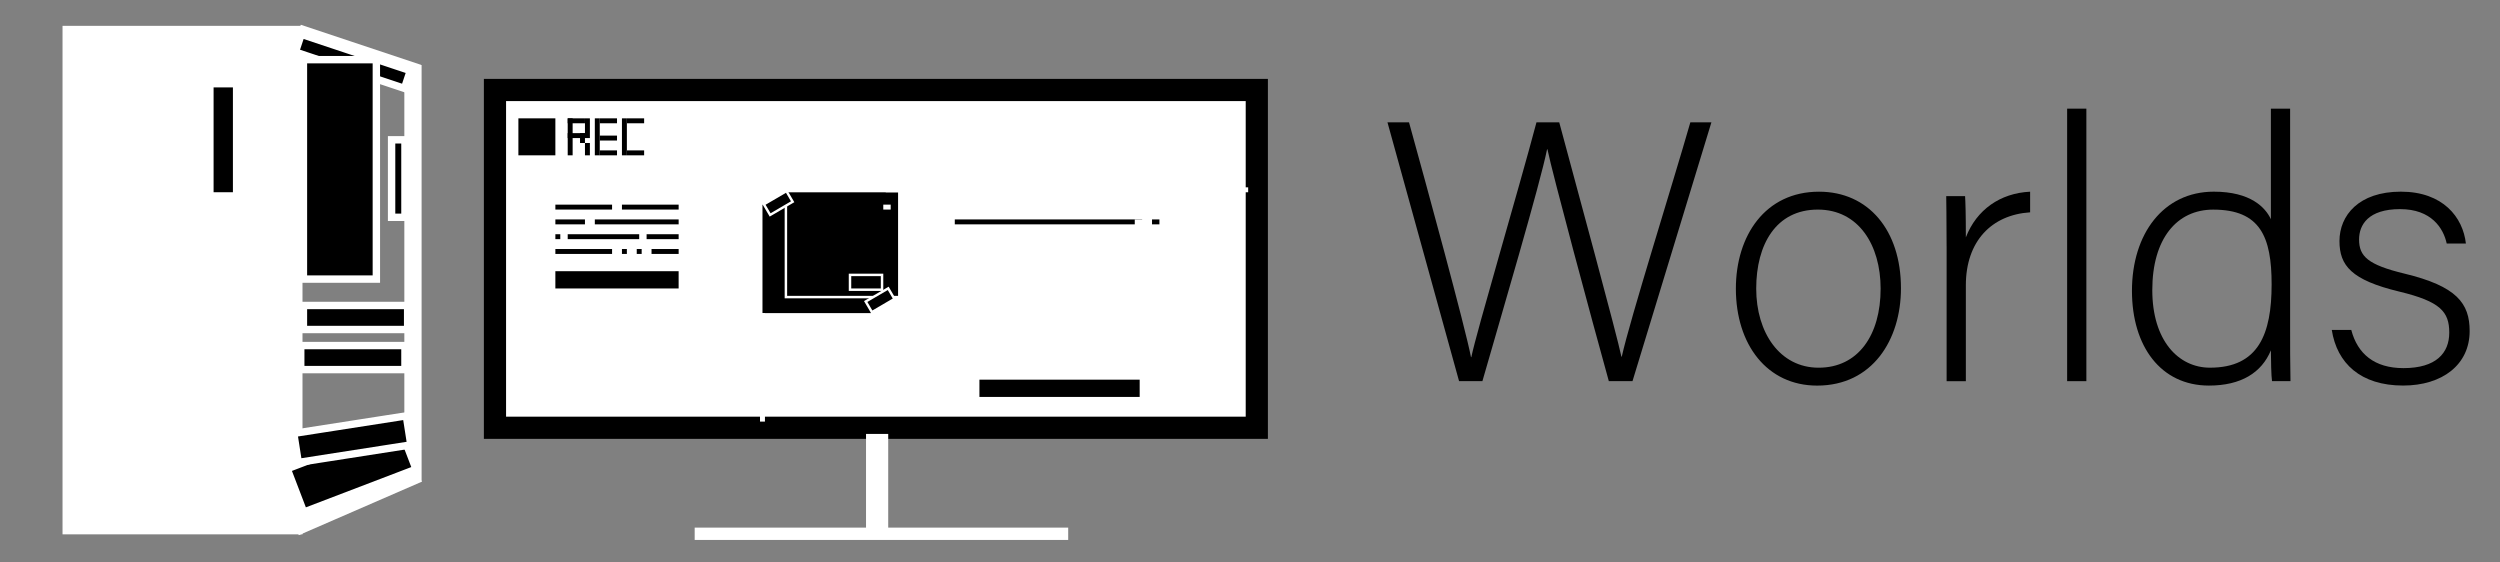 <?xml version="1.0" encoding="utf-8"?>
<!-- Generator: Adobe Illustrator 25.4.1, SVG Export Plug-In . SVG Version: 6.00 Build 0)  -->
<svg version="1.1" id="Слой_1" xmlns="http://www.w3.org/2000/svg" xmlns:xlink="http://www.w3.org/1999/xlink" x="0px" y="0px"
	 viewBox="0 0 1014 228" style="enable-background:new 0 0 1014 228;" xml:space="preserve">
<rect x="0" y="0" width="1014" height="228" fill="#808080" stroke="none"/>
<style type="text/css">
	.st0{fill:#FFFFFF;}
	.st1{fill:none;stroke:#FFFFFF;stroke-width:9;stroke-miterlimit:10;}
	.st2{fill:none;stroke:#FFFFFF;stroke-width:5;stroke-miterlimit:10;}
	.st3{fill:#FFFFFF;stroke:#FFFFFF;stroke-width:9;stroke-miterlimit:10;}
	.st4{fill:none;stroke:#FFFFFF;stroke-width:7;stroke-miterlimit:10;}
	.st5{stroke:#FFFFFF;stroke-width:3;stroke-miterlimit:10;}
	.st6{fill:#FFFFFF;stroke:#FFFFFF;stroke-width:4;stroke-miterlimit:10;}
	.st7{stroke:#FFFFFF;stroke-width:2;stroke-miterlimit:10;}
	.st8{fill:#FFFFFF;stroke:#FFFFFF;stroke-width:2;stroke-miterlimit:10;}
	.st9{stroke:#FFFFFF;stroke-miterlimit:10;}
	.st10{fill:none;stroke:#FFFFFF;stroke-miterlimit:10;}
	.st11{fill:#FFFFFF;stroke:#FFFFFF;stroke-miterlimit:10;}
	.st12{stroke:#FFFFFF;stroke-width:6;stroke-miterlimit:10;}
	.st13{fill:none;stroke:#FFFFFF;stroke-width:6;stroke-miterlimit:10;}
</style>
<g>
	<g>
		<rect x="-351.5" y="75.5" class="st0" width="309" height="137"/>
		<path d="M-47,80v128h-300V80H-47 M-38,71h-318v146h318V71L-38,71z"/>
	</g>
	<g>
		<line class="st1" x1="-196.5" y1="215" x2="-196.5" y2="256"/>
	</g>
	<line class="st2" x1="-270.5" y1="255.5" x2="-119" y2="255.5"/>
</g>
<g>
	<rect x="-504.5" y="150.13" class="st3" width="88.33" height="197.25"/>
	<line class="st4" x1="-414.55" y1="349" x2="-364.69" y2="327.32"/>
	<line class="st4" x1="-413.46" y1="148.5" x2="-364.69" y2="164.76"/>
	<line class="st4" x1="-366.86" y1="161.51" x2="-366.86" y2="330.58"/>
	
		<rect x="-416.08" y="315.91" transform="matrix(0.934 -0.357 0.357 0.934 -142.087 -118.474)" class="st5" width="48.77" height="18.82"/>
	
		<rect x="-414.59" y="307.36" transform="matrix(0.988 -0.154 0.154 0.988 -52.836 -56.475)" class="st5" width="46.19" height="11.92"/>
	
		<rect x="-414.6" y="156.25" transform="matrix(0.949 0.316 -0.316 0.949 30.53 131.952)" class="st5" width="46.61" height="7.59"/>
	<rect x="-411.29" y="259.05" class="st5" width="42.27" height="9.75"/>
	<rect x="-375.53" y="191.85" class="st5" width="5.42" height="31.43"/>
	<rect x="-449.23" y="169.09" class="st5" width="10.84" height="45.52"/>
	<rect x="-411.29" y="159.34" class="st5" width="29.58" height="89"/>
	<rect x="-412.38" y="275.3" class="st5" width="42.27" height="9.75"/>
	<rect x="-494.75" y="162.59" class="st5" width="2.17" height="7.59"/>
	<rect x="-494.75" y="175.59" class="st5" width="2.17" height="7.59"/>
</g>
<g>
	<rect x="-62" y="301" class="st6" width="25" height="39"/>
	<rect x="-52" y="307" class="st7" width="5" height="12"/>
	<rect x="-61" y="302" class="st8" width="5" height="13"/>
	<rect x="-43" y="302" class="st8" width="5" height="13"/>
	<rect x="-64" y="316" class="st6" width="1" height="6"/>
	<rect x="-64" y="327" class="st6" width="1" height="6"/>
</g>
<g>
	<rect x="-206" y="270" width="4" height="13"/>
	<rect x="-50" y="274" width="3" height="25"/>
	<rect x="-370" y="270" width="323" height="4"/>
	<rect x="-294" y="212" width="4" height="59"/>
</g>
<g>
	<rect x="-335.5" y="285.5" class="st2" width="258" height="74"/>
	<rect x="-321" y="343" width="34" height="8"/>
	<rect x="-275" y="343" width="134" height="8"/>
	<rect x="-132" y="343" width="34" height="8"/>
	<g>
		<rect x="-317.5" y="297.5" class="st2" width="11" height="4"/>
		<rect x="-297.5" y="297.5" class="st2" width="11" height="4"/>
		<rect x="-317.5" y="309.5" class="st2" width="11" height="4"/>
		<rect x="-297.5" y="309.5" class="st2" width="11" height="4"/>
		<rect x="-317.5" y="321.5" class="st2" width="11" height="4"/>
		<rect x="-297.5" y="321.5" class="st2" width="11" height="4"/>
	</g>
	<g>
		<rect x="-130.5" y="297.5" class="st2" width="11" height="4"/>
		<rect x="-110.5" y="297.5" class="st2" width="11" height="4"/>
		<rect x="-130.5" y="309.5" class="st2" width="11" height="4"/>
		<rect x="-110.5" y="309.5" class="st2" width="11" height="4"/>
		<rect x="-130.5" y="321.5" class="st2" width="11" height="4"/>
		<rect x="-110.5" y="321.5" class="st2" width="11" height="4"/>
	</g>
	<g>
		<rect x="-272.5" y="297.5" class="st2" width="11" height="4"/>
		<rect x="-252.5" y="297.5" class="st2" width="11" height="4"/>
		<rect x="-272.5" y="309.5" class="st2" width="11" height="4"/>
		<rect x="-252.5" y="309.5" class="st2" width="11" height="4"/>
		<rect x="-272.5" y="321.5" class="st2" width="11" height="4"/>
		<rect x="-252.5" y="321.5" class="st2" width="11" height="4"/>
		<rect x="-233.5" y="297.5" class="st2" width="11" height="4"/>
		<rect x="-213.5" y="297.5" class="st2" width="11" height="4"/>
		<rect x="-233.5" y="309.5" class="st2" width="11" height="4"/>
		<rect x="-213.5" y="309.5" class="st2" width="11" height="4"/>
		<rect x="-233.5" y="321.5" class="st2" width="11" height="4"/>
		<rect x="-213.5" y="321.5" class="st2" width="11" height="4"/>
		<rect x="-194.5" y="297.5" class="st2" width="11" height="4"/>
		<rect x="-174.5" y="297.5" class="st2" width="11" height="4"/>
		<rect x="-194.5" y="309.5" class="st2" width="11" height="4"/>
		<rect x="-174.5" y="309.5" class="st2" width="11" height="4"/>
		<rect x="-194.5" y="321.5" class="st2" width="11" height="4"/>
		<rect x="-174.5" y="321.5" class="st2" width="11" height="4"/>
		<rect x="-154.5" y="297.5" class="st2" width="11" height="4"/>
		<rect x="-154.5" y="309.5" class="st2" width="11" height="4"/>
		<rect x="-154.5" y="321.5" class="st2" width="11" height="4"/>
	</g>
</g>
<g>
	<rect x="-517" y="96" class="st0" width="3" height="11"/>
	<rect x="-517" y="107" class="st0" width="13" height="3"/>
	<rect x="-507" y="96" class="st0" width="3" height="11"/>
	<rect x="-507" y="110" class="st0" width="3" height="11"/>
	<rect x="-498" y="96" class="st0" width="3" height="11"/>
	<rect x="-498" y="107" class="st0" width="13" height="3"/>
	<rect x="-488" y="96" class="st0" width="3" height="11"/>
	<rect x="-488" y="110" class="st0" width="3" height="11"/>
	<rect x="-527" y="96" class="st0" width="3" height="25"/>
	<rect x="-470" y="96" class="st0" width="3" height="25"/>
	<rect x="-469" y="96" class="st0" width="13" height="2"/>
	<rect x="-457" y="98" class="st0" width="1" height="0"/>
	<rect x="-469" y="107" class="st0" width="13" height="2"/>
	<rect x="-453" y="96" class="st0" width="3" height="25"/>
	<rect x="-452" y="96" class="st0" width="13" height="2"/>
	<rect x="-440" y="98" class="st0" width="1" height="0"/>
	<rect x="-452" y="107" class="st0" width="13" height="2"/>
	<rect x="-442" y="96" class="st0" width="3" height="13"/>
	<rect x="-435" y="96" class="st0" width="3" height="13"/>
	<rect x="-434" y="96" class="st0" width="13" height="2"/>
	<rect x="-422" y="98" class="st0" width="1" height="0"/>
	<rect x="-434" y="107" class="st0" width="13" height="2"/>
	<rect x="-424" y="109" class="st0" width="3" height="12"/>
	<rect x="-435" y="119" class="st0" width="13" height="2"/>
</g>
<rect x="-126.5" y="163.5" transform="matrix(6.123234e-17 -1 1 6.123234e-17 -319 74)" class="st9" width="8" height="66"/>
<rect x="-342" y="87" width="15" height="15"/>
<rect x="-322" y="87" width="2" height="15"/>
<rect x="-322" y="87" width="7" height="2"/>
<rect x="-322" y="93" width="7" height="2"/>
<rect x="-315" y="87" width="2" height="8"/>
<rect x="-311" y="87" width="2" height="15"/>
<rect x="-309" y="100" width="7" height="2"/>
<rect x="-309" y="94" width="7" height="2"/>
<rect x="-309" y="87" width="7" height="2"/>
<rect x="-300" y="87" width="2" height="15"/>
<rect x="-298" y="100" width="7" height="2"/>
<rect x="-298" y="87" width="7" height="2"/>
<rect x="-243.5" y="121.5" class="st9" width="45" height="45"/>
<line class="st10" x1="-198.5" y1="166.5" x2="-187.5" y2="159.5"/>
<line class="st10" x1="-199.5" y1="122.5" x2="-187.1" y2="115.24"/>
<line class="st10" x1="-243.5" y1="121.5" x2="-232.5" y2="115.5"/>
<line class="st10" x1="-233" y1="115.5" x2="-188" y2="115.5"/>
<line class="st10" x1="-187.5" y1="160" x2="-187.5" y2="115"/>
<line class="st10" x1="-201.8" y1="141.37" x2="-189.39" y2="134.12"/>
<rect x="-233.5" y="116.5" class="st9" width="46" height="43"/>
<rect x="-193.5" y="122.5" class="st9" width="2" height="1"/>
<rect x="-200.54" y="158.35" transform="matrix(0.863 -0.505 0.505 0.863 -107.925 -76.572)" class="st9" width="10.58" height="5"/>
<rect x="-207.5" y="150.5" class="st9" width="13" height="6"/>
<rect x="-241.82" y="118.9" transform="matrix(0.863 -0.505 0.505 0.863 -93.656 -102.811)" class="st9" width="10.58" height="5"/>
<rect x="-243.5" y="166.5" class="st9" width="1" height="43"/>
<rect x="-120" y="43" transform="matrix(6.123234e-17 -1 1 6.123234e-17 -235.5 -3.5)" class="st9" width="1" height="146"/>
<rect x="-317" y="93" width="2" height="4"/>
<rect x="-315" y="97" width="2" height="5"/>
<g>
	<rect x="-337.5" y="189.5" class="st9" width="1" height="14"/>
	<rect x="-331" y="196" transform="matrix(6.123234e-17 -1 1 6.123234e-17 -533.5 -127.5)" class="st9" width="1" height="14"/>
</g>
<g>
	<rect x="-67" y="196" transform="matrix(-3.267951e-07 -1 1 -3.267951e-07 -269.5 136.5)" class="st9" width="1" height="14"/>
	
		<rect x="-60.5" y="189.5" transform="matrix(-1 3.267942e-07 -3.267942e-07 -1 -120 393)" class="st9" width="1" height="14"/>
</g>
<g>
	<rect x="-60.5" y="86.5" transform="matrix(-1 3.267960e-07 -3.267960e-07 -1 -120 187)" class="st9" width="1" height="14"/>
	<rect x="-67" y="80" transform="matrix(3.267942e-07 1 -1 3.267942e-07 20.5 153.5)" class="st9" width="1" height="14"/>
</g>
<g>
	<rect x="-327.5" y="121.5" class="st9" width="24" height="3"/>
	<rect x="-300.5" y="121.5" class="st9" width="24" height="3"/>
	<rect x="-327.5" y="127.5" class="st9" width="13" height="3"/>
	<rect x="-311.5" y="127.5" class="st9" width="35" height="3"/>
	<rect x="-290.5" y="133.5" class="st9" width="14" height="3"/>
	<rect x="-327.5" y="139.5" class="st9" width="24" height="3"/>
	<rect x="-322.5" y="133.5" class="st9" width="30" height="3"/>
	<rect x="-327.5" y="133.5" class="st9" width="3" height="3"/>
	<rect x="-300.5" y="139.5" class="st9" width="3" height="3"/>
	<rect x="-294.5" y="139.5" class="st9" width="3" height="3"/>
	<rect x="-288.5" y="139.5" class="st9" width="12" height="3"/>
</g>
<rect x="-306" y="127" transform="matrix(6.123234e-17 -1 1 6.123234e-17 -454.5 -149.5)" class="st9" width="8" height="51"/>
<rect x="-165.5" y="127.5" class="st9" width="84" height="3"/>
<rect x="-165.5" y="128.5" class="st9" width="0" height="33"/>
<rect x="-81.5" y="128.94" class="st9" width="0" height="32.56"/>
<rect x="-165.5" y="160.5" class="st9" width="84" height="1"/>
<rect x="-88.5" y="127.5" class="st11" width="3" height="3"/>
<rect x="-91.5" y="128.5" class="st11" width="3" height="2"/>
<rect x="-96.5" y="146.5" transform="matrix(6.123234e-17 -1 1 6.123234e-17 -253 61)" class="st9" width="1" height="21"/>
<rect x="-161.5" y="142.5" class="st9" width="1" height="15"/>
<g>
	<rect x="29.86" y="14.98" class="st3" width="88.33" height="197.25"/>
	<line class="st4" x1="119.81" y1="213.86" x2="169.67" y2="192.18"/>
	<line class="st4" x1="120.9" y1="13.36" x2="169.67" y2="29.62"/>
	<line class="st4" x1="167.5" y1="26.36" x2="167.5" y2="195.43"/>
	
		<rect x="118.28" y="180.77" transform="matrix(0.934 -0.357 0.357 0.934 -58.531 63.527)" class="st5" width="48.77" height="18.82"/>
	
		<rect x="119.77" y="172.21" transform="matrix(0.988 -0.154 0.154 0.988 -25.699 24.088)" class="st5" width="46.19" height="11.92"/>
	
		<rect x="119.76" y="21.11" transform="matrix(0.949 0.316 -0.316 0.949 15.216 -43.962)" class="st5" width="46.61" height="7.59"/>
	<rect x="123.07" y="123.9" class="st5" width="42.27" height="9.75"/>
	<rect x="158.83" y="56.71" class="st5" width="5.42" height="31.43"/>
	<rect x="85.13" y="33.95" class="st5" width="10.84" height="45.52"/>
	<rect x="123.07" y="24.2" class="st5" width="29.58" height="89"/>
	<rect x="121.98" y="140.16" class="st5" width="42.27" height="9.75"/>
	<rect x="39.61" y="27.45" class="st5" width="2.17" height="7.59"/>
	<rect x="39.61" y="40.45" class="st5" width="2.17" height="7.59"/>
</g>
<g>
	<g>
		<g>
			<rect x="200.76" y="36.5" class="st0" width="309" height="137"/>
			<path d="M505.26,41v128h-300V41H505.26 M514.26,32h-318v146h318V32L514.26,32z"/>
		</g>
		<g>
			<line class="st1" x1="355.76" y1="176" x2="355.76" y2="217"/>
		</g>
		<line class="st2" x1="281.76" y1="216.5" x2="433.26" y2="216.5"/>
	</g>
	
		<rect x="425.76" y="124.5" transform="matrix(6.123234e-17 -1 1 6.123234e-17 272.255 587.255)" class="st9" width="8" height="66"/>
	<rect x="210.26" y="48" width="15" height="15"/>
	<rect x="230.26" y="48" width="2" height="15"/>
	<rect x="230.26" y="48" width="7" height="2"/>
	<rect x="230.26" y="54" width="7" height="2"/>
	<rect x="237.26" y="48" width="2" height="8"/>
	<rect x="241.26" y="48" width="2" height="15"/>
	<rect x="243.26" y="61" width="7" height="2"/>
	<rect x="243.26" y="55" width="7" height="2"/>
	<rect x="243.26" y="48" width="7" height="2"/>
	<rect x="252.26" y="48" width="2" height="15"/>
	<rect x="254.26" y="61" width="7" height="2"/>
	<rect x="254.26" y="48" width="7" height="2"/>
	<rect x="308.76" y="82.5" class="st9" width="45" height="45"/>
	<line class="st10" x1="353.76" y1="127.5" x2="364.76" y2="120.5"/>
	<line class="st10" x1="352.76" y1="83.5" x2="365.16" y2="76.24"/>
	<line class="st10" x1="308.76" y1="82.5" x2="319.76" y2="76.5"/>
	<line class="st10" x1="319.26" y1="76.5" x2="364.26" y2="76.5"/>
	<line class="st10" x1="364.76" y1="121" x2="364.76" y2="76"/>
	<line class="st10" x1="350.46" y1="102.37" x2="362.86" y2="95.12"/>
	<rect x="318.76" y="77.5" class="st9" width="46" height="43"/>
	<rect x="358.76" y="83.5" class="st9" width="2" height="1"/>
	
		<rect x="351.72" y="119.35" transform="matrix(0.863 -0.505 0.505 0.863 -12.679 196.917)" class="st9" width="10.58" height="5"/>
	<rect x="344.76" y="111.5" class="st9" width="13" height="6"/>
	
		<rect x="310.43" y="79.9" transform="matrix(0.863 -0.505 0.505 0.863 1.59 170.677)" class="st9" width="10.58" height="5"/>
	<rect x="308.76" y="127.5" class="st9" width="1" height="43"/>
	
		<rect x="432.26" y="4" transform="matrix(6.123234e-17 -1 1 6.123234e-17 355.755 509.755)" class="st9" width="1" height="146"/>
	<rect x="235.26" y="54" width="2" height="4"/>
	<rect x="237.26" y="58" width="2" height="5"/>
	<g>
		<rect x="214.76" y="150.5" class="st9" width="1" height="14"/>
		
			<rect x="221.26" y="157" transform="matrix(6.123234e-17 -1 1 6.123234e-17 57.755 385.755)" class="st9" width="1" height="14"/>
	</g>
	<g>
		
			<rect x="485.26" y="157" transform="matrix(-3.267960e-07 -1 1 -3.267960e-07 321.755 649.755)" class="st9" width="1" height="14"/>
		
			<rect x="491.76" y="150.5" transform="matrix(-1 3.267924e-07 -3.267924e-07 -1 984.511 315)" class="st9" width="1" height="14"/>
	</g>
	<g>
		
			<rect x="491.76" y="47.5" transform="matrix(-1 3.267960e-07 -3.267960e-07 -1 984.511 109)" class="st9" width="1" height="14"/>
		
			<rect x="485.26" y="41" transform="matrix(3.267960e-07 1 -1 3.267960e-07 533.755 -437.755)" class="st9" width="1" height="14"/>
	</g>
	<g>
		<rect x="224.76" y="82.5" class="st9" width="24" height="3"/>
		<rect x="251.76" y="82.5" class="st9" width="24" height="3"/>
		<rect x="224.76" y="88.5" class="st9" width="13" height="3"/>
		<rect x="240.76" y="88.5" class="st9" width="35" height="3"/>
		<rect x="261.76" y="94.5" class="st9" width="14" height="3"/>
		<rect x="224.76" y="100.5" class="st9" width="24" height="3"/>
		<rect x="229.76" y="94.5" class="st9" width="30" height="3"/>
		<rect x="224.76" y="94.5" class="st9" width="3" height="3"/>
		<rect x="251.76" y="100.5" class="st9" width="3" height="3"/>
		<rect x="257.76" y="100.5" class="st9" width="3" height="3"/>
		<rect x="263.76" y="100.5" class="st9" width="12" height="3"/>
	</g>
	
		<rect x="246.26" y="88" transform="matrix(6.123234e-17 -1 1 6.123234e-17 136.755 363.755)" class="st9" width="8" height="51"/>
	<rect x="386.76" y="88.5" class="st9" width="84" height="3"/>
	<rect x="386.76" y="89.5" class="st9" width="0" height="33"/>
	<rect x="470.76" y="89.94" class="st9" width="0" height="32.56"/>
	<rect x="386.76" y="121.5" class="st9" width="84" height="1"/>
	<rect x="463.76" y="88.5" class="st11" width="3" height="3"/>
	<rect x="460.76" y="89.5" class="st11" width="3" height="2"/>
	
		<rect x="455.76" y="107.5" transform="matrix(6.123234e-17 -1 1 6.123234e-17 338.255 574.255)" class="st9" width="1" height="21"/>
	<rect x="390.76" y="103.5" class="st9" width="1" height="15"/>
</g>
<g>
	<g>
		<path d="M303.41,338.95c-3.52,11.92-12.33,20.93-28.22,20.93c-21.55,0-32.88-17.11-32.88-38.18c0-20.22,11.13-38.62,33-38.62
			c16.23,0,25.75,9.04,28.2,21.56h-6c-3.38-9.65-9.64-16.05-22.53-16.05c-18.5,0-26.25,16.9-26.25,33
			c0,15.97,7.63,32.79,26.68,32.79c12.16,0,18.3-6.33,21.99-15.42H303.41z"/>
		<path d="M315.62,305.47c10.7,30.35,15.41,43.07,17.21,48.84h0.11c2.12-6.51,6.38-18.92,16.67-48.84h5.77l-20.08,56.61
			c-5.66,15.84-9.53,19.39-19.24,19.39c-1.91,0-3.24-0.11-4.97-0.32v-5.5c1.59,0.21,3.09,0.32,4.8,0.32
			c7.66,0,10.13-3.71,14.05-14.62l-20.43-55.88H315.62z"/>
		<path d="M365.55,280.17h5.57v34.22c2.56-5.31,7.79-10.2,18.24-10.2c12.68,0,21.95,10.42,21.95,26.88
			c0,16.88-8.34,29.23-23.34,29.23c-8.97,0-14.07-3.61-16.85-9.67c0,3.39-0.11,6.89-0.22,8.38h-5.45c0.11-6.1,0.11-12.2,0.11-18.29
			V280.17z M405.42,331.18c0-13.28-6.56-21.8-16.69-21.8c-13.27,0-17.95,9.02-17.95,22.98c0,12.55,4.14,22.76,17.32,22.76
			C398.85,355.11,405.42,346.17,405.42,331.18z"/>
		<path d="M425.92,332.94c0.11,13.65,6.98,22.17,17.2,22.17c9.98,0,13.37-5.6,15.28-9.97h5.67c-2.24,7.05-7.92,15.15-21.17,15.15
			c-16.31,0-22.65-14.01-22.65-27.62c0-15.34,7.62-28.49,23.29-28.49c16.53,0,21.8,14.22,21.8,24.36c0,1.51,0,3-0.11,4.39H425.92z
			 M459.57,328.13c-0.11-10.5-5.81-18.79-16.24-18.79c-10.94,0-15.92,7.65-17.09,18.79H459.57z"/>
		<path d="M478.33,320.04c0-8.91-0.1-12.79-0.11-14.56h5.46c0.11,1.7,0.22,5.17,0.22,11.93c3.09-7.99,9.92-12.8,18.6-13.22v5.97
			c-11.13,0.73-18.6,8.33-18.6,21.11v27.74h-5.57V320.04z"/>
	</g>
</g>
<g>
	<rect x="1037" y="26" width="529" height="145"/>
	<g>
		<g>
			<path class="st0" d="M1172,139.87h-6.75c-0.59-1.08-0.88-5.73-1.03-14.47c-3.68,6.26-11.73,15.52-32.82,15.52
				c-29.25,0-44.27-19.93-44.27-45.85c0-27.22,16.04-47.67,45.92-47.67c22.06,0,36.63,10.35,39.82,27.13h-8.16
				c-4.32-12.75-14.26-20.42-31.95-20.42c-25.37,0-36.89,17.67-36.89,40.57c0,20.73,11.11,39.54,35.89,39.54
				c25.32,0,32.37-14.78,32.37-34.71v-1.04h-32.66v-6.72H1172V139.87z"/>
			<path class="st0" d="M1245,127.38c0,5.75,0.58,10.41,1.02,12.49h-7.27c-0.58-1.56-1.02-4.44-1.3-9.96
				c-2.48,4.8-8.86,11.52-23.81,11.52c-16.91,0-24.2-9.79-24.2-19.58c0-14.35,12.4-20.88,34.24-20.88c6.06,0,10.86,0,13.76,0v-6.59
				c0-6.48-2.18-15.12-18.62-15.12c-14.57,0-16.75,6.83-18.34,12.16h-7.55c0.88-7.27,5.9-18.31,26.05-18.31
				c16.67,0,26.02,6.27,26.02,20.64V127.38z M1237.58,106.7c-2.74,0-9.38,0-14.14,0c-16.08,0-26,3.77-26,14.87
				c0,8.14,6.48,13.71,16.61,13.71c20.65,0,23.53-12.29,23.53-26.25V106.7z"/>
			<path class="st0" d="M1268.89,91.5c0-5.61,0-11.72-0.15-16.82h7.41c0.15,2.2,0.44,7.76,0.3,11.52
				c3.07-6.48,9.75-13.08,21.81-13.08c10.2,0,18.16,4.57,21.07,12.84c3.66-6.75,10.92-12.84,23.71-12.84
				c11.25,0,22.88,5.76,22.88,23.86v42.89h-7.56V97.79c0-8.67-3.47-18.1-16.9-18.1c-14,0-20.34,10.05-20.34,22.64v37.54h-7.42V97.93
				c0-9.46-3.17-18.24-16.47-18.24c-14,0-20.78,11.06-20.78,24.31v35.87h-7.57V91.5z"/>
			<path class="st0" d="M1391.62,108.12c0.14,16.62,9.5,27,23.4,27c13.57,0,18.18-6.82,20.79-12.14h7.72
				c-3.05,8.59-10.77,18.44-28.8,18.44c-22.18,0-30.82-17.06-30.82-33.63c0-18.68,10.37-34.69,31.69-34.69
				c22.49,0,29.66,17.31,29.66,29.66c0,1.83,0,3.65-0.15,5.35H1391.62z M1437.39,102.27c-0.15-12.79-7.91-22.87-22.09-22.87
				c-14.88,0-21.66,9.31-23.25,22.87H1437.39z"/>
			<path class="st0" d="M1463.24,121.84c2.45,8.4,9.11,13.44,20.53,13.44c12.84,0,18.03-5.28,18.03-12.51
				c0-7.36-3.49-10.96-19.67-14.46c-18.9-4.07-23.55-9.19-23.55-17.8c0-9.01,7.57-17.39,24.16-17.39c16.59,0,24.44,9.04,25.6,18.28
				h-7.55c-1.3-5.41-6.04-12.14-18.35-12.14c-12.54,0-16.15,5.54-16.15,10.7c0,5.94,3.47,8.9,17.83,12.02
				c20.62,4.45,25.68,10.48,25.68,20.25c0,11.84-10.74,19.2-26.19,19.2c-16.73,0-26.05-7.86-28.08-19.59H1463.24z"/>
		</g>
	</g>
</g>
<g>
	<g>
		<path d="M591.8,154.6L562.76,49.63h8.74c7.11,25.68,22.76,82.93,25.13,95.21h0.15c1.99-9.95,19.08-67.52,26.41-95.21h9.24
			c6.87,25.52,23.53,86.7,25.21,95.04h0.15c3.3-15.02,20.69-70.18,27.81-95.04h8.54L662.14,154.6h-9.6
			c-6.87-24.71-23.06-84.86-24.9-94.05h-0.15c-2.72,13.75-18.77,68.07-26.23,94.05H591.8z"/>
		<path d="M771.03,116.92c0,20.91-11.6,39.48-34,39.48c-20.33,0-32.96-16.66-32.96-39.32c0-21.5,11.91-39.33,33.72-39.33
			C757.8,77.74,771.03,93.35,771.03,116.92z M712.32,117.07c0,17.79,9.53,32.07,25.31,32.07c16.08,0,25.15-13.25,25.15-32.06
			c0-17.67-8.93-32.07-25.45-32.07C720.38,85,712.32,99.1,712.32,117.07z"/>
		<path d="M789.54,99.96c0-12.49-0.15-17.92-0.15-20.41h7.65c0.15,2.39,0.31,7.25,0.31,16.73c4.33-11.2,13.9-17.94,26.07-18.53v8.37
			c-15.6,1.02-26.07,11.67-26.07,29.6v38.89h-7.8V99.96z"/>
		<path d="M838.43,154.6V44.07h7.8V154.6H838.43z"/>
		<path d="M928.87,44.07V133c0,7.2,0,14.1,0.15,21.59h-7.49c-0.3-1.81-0.46-8.79-0.46-12.5c-3.75,9.08-12.11,14.3-25.13,14.3
			c-19.5,0-31.22-15.9-31.22-38.43c0-23.12,12.76-40.22,33.2-40.22c14.92,0,20.92,6.4,23.15,11.17V44.07H928.87z M872.97,117.66
			c0,20.43,10.55,31.47,23.39,31.47c19.69,0,25.01-13.62,25.01-33.82c0-19.22-4.59-30.29-23.68-30.29
			C882.93,85.01,872.97,96.8,872.97,117.66z"/>
		<path d="M953.68,133.84c2.53,9.67,9.39,15.47,21.16,15.47c13.23,0,18.58-6.08,18.58-14.4c0-8.47-3.59-12.62-20.27-16.64
			c-19.48-4.68-24.26-10.58-24.26-20.5c0-10.37,7.81-20.03,24.9-20.03c17.09,0,25.19,10.4,26.38,21.05h-7.78
			c-1.34-6.23-6.22-13.97-18.91-13.97c-12.92,0-16.64,6.38-16.64,12.32c0,6.83,3.57,10.25,18.38,13.83
			c21.25,5.12,26.47,12.06,26.47,23.31c0,13.63-11.07,22.1-26.99,22.1c-17.24,0-26.84-9.05-28.93-22.56H953.68z"/>
	</g>
</g>
<g>
	<rect x="29.91" y="246.32" class="st3" width="88.33" height="197.25"/>
	<line class="st4" x1="119.86" y1="445.19" x2="169.72" y2="423.51"/>
	<line class="st4" x1="120.95" y1="244.69" x2="169.72" y2="260.95"/>
	<line class="st4" x1="167.55" y1="257.7" x2="167.55" y2="426.77"/>
	
		<rect x="118.33" y="412.1" transform="matrix(0.934 -0.357 0.357 0.934 -141.18 78.814)" class="st5" width="48.77" height="18.82"/>
	
		<rect x="119.82" y="403.55" transform="matrix(0.988 -0.154 0.154 0.988 -61.271 26.847)" class="st5" width="46.19" height="11.92"/>
	
		<rect x="119.81" y="252.44" transform="matrix(0.949 0.316 -0.316 0.949 88.372 -32.107)" class="st5" width="46.61" height="7.59"/>
	<rect x="123.12" y="355.24" class="st5" width="42.27" height="9.75"/>
	<rect x="158.88" y="288.04" class="st5" width="5.42" height="31.43"/>
	<rect x="85.18" y="265.28" class="st5" width="10.84" height="45.52"/>
	<rect x="123.12" y="255.53" class="st5" width="29.58" height="89"/>
	<rect x="122.03" y="371.49" class="st5" width="42.27" height="9.75"/>
	<rect x="39.66" y="258.78" class="st5" width="2.17" height="7.59"/>
	<rect x="39.66" y="271.79" class="st5" width="2.17" height="7.59"/>
</g>
<g>
	<g>
		<path d="M520.3,258v136.94h-300V258H520.3 M529.3,249h-318v154.94h318V249L529.3,249z"/>
	</g>
	<g>
		<line class="st1" x1="370.8" y1="401.82" x2="370.8" y2="445.33"/>
	</g>
	<line class="st2" x1="296.8" y1="444.8" x2="448.3" y2="444.8"/>
</g>
<g>
	<rect x="1037.05" y="257.33" width="529" height="145"/>
	<g>
		<g>
			<path class="st0" d="M1172.05,371.2h-6.75c-0.59-1.08-0.88-5.73-1.03-14.47c-3.68,6.26-11.73,15.52-32.82,15.52
				c-29.25,0-44.27-19.93-44.27-45.85c0-27.22,16.04-47.67,45.92-47.67c22.06,0,36.63,10.35,39.82,27.13h-8.16
				c-4.32-12.75-14.26-20.42-31.95-20.42c-25.37,0-36.89,17.67-36.89,40.57c0,20.73,11.11,39.54,35.89,39.54
				c25.32,0,32.37-14.78,32.37-34.71v-1.04h-32.66v-6.72h40.52V371.2z"/>
			<path class="st0" d="M1245.05,358.71c0,5.75,0.58,10.41,1.02,12.49h-7.27c-0.58-1.56-1.02-4.44-1.3-9.96
				c-2.48,4.8-8.86,11.52-23.81,11.52c-16.91,0-24.2-9.79-24.2-19.58c0-14.35,12.4-20.88,34.24-20.88c6.06,0,10.86,0,13.76,0v-6.59
				c0-6.48-2.18-15.12-18.62-15.12c-14.57,0-16.75,6.83-18.34,12.16h-7.55c0.88-7.27,5.9-18.31,26.05-18.31
				c16.67,0,26.02,6.27,26.02,20.64V358.71z M1237.63,338.03c-2.74,0-9.38,0-14.14,0c-16.08,0-26,3.77-26,14.87
				c0,8.14,6.48,13.71,16.61,13.71c20.65,0,23.53-12.29,23.53-26.25V338.03z"/>
			<path class="st0" d="M1268.94,322.83c0-5.61,0-11.72-0.15-16.82h7.41c0.15,2.2,0.44,7.76,0.3,11.52
				c3.07-6.48,9.75-13.08,21.81-13.08c10.2,0,18.16,4.57,21.07,12.84c3.66-6.75,10.92-12.84,23.71-12.84
				c11.25,0,22.88,5.76,22.88,23.86v42.89h-7.56v-42.08c0-8.67-3.47-18.1-16.9-18.1c-14,0-20.34,10.05-20.34,22.64v37.54h-7.42
				v-41.94c0-9.46-3.17-18.24-16.47-18.24c-14,0-20.78,11.06-20.78,24.31v35.87h-7.57V322.83z"/>
			<path class="st0" d="M1391.67,339.46c0.14,16.62,9.5,27,23.4,27c13.57,0,18.18-6.82,20.79-12.14h7.72
				c-3.05,8.59-10.77,18.44-28.8,18.44c-22.18,0-30.82-17.06-30.82-33.63c0-18.68,10.37-34.69,31.69-34.69
				c22.49,0,29.66,17.31,29.66,29.66c0,1.83,0,3.65-0.15,5.35H1391.67z M1437.44,333.6c-0.15-12.79-7.91-22.87-22.09-22.87
				c-14.88,0-21.66,9.31-23.25,22.87H1437.44z"/>
			<path class="st0" d="M1463.29,353.17c2.45,8.4,9.11,13.44,20.53,13.44c12.84,0,18.03-5.28,18.03-12.51
				c0-7.36-3.49-10.96-19.67-14.46c-18.9-4.07-23.55-9.19-23.55-17.8c0-9.01,7.57-17.39,24.16-17.39c16.59,0,24.44,9.04,25.6,18.28
				h-7.55c-1.3-5.41-6.04-12.14-18.35-12.14c-12.54,0-16.15,5.54-16.15,10.7c0,5.94,3.47,8.9,17.83,12.02
				c20.62,4.45,25.68,10.48,25.68,20.25c0,11.84-10.74,19.2-26.19,19.2c-16.73,0-26.05-7.86-28.08-19.59H1463.29z"/>
		</g>
	</g>
</g>
<g>
	<g>
		<path d="M591.85,385.93l-29.04-104.96h8.74c7.11,25.68,22.76,82.93,25.13,95.21h0.15c1.99-9.95,19.08-67.52,26.41-95.21h9.24
			c6.87,25.52,23.53,86.7,25.21,95.04h0.15c3.3-15.02,20.69-70.18,27.81-95.04h8.54l-32.01,104.96h-9.6
			c-6.87-24.71-23.06-84.86-24.9-94.05h-0.15c-2.72,13.75-18.77,68.07-26.23,94.05H591.85z"/>
		<path d="M771.08,348.25c0,20.91-11.6,39.48-34,39.48c-20.33,0-32.96-16.66-32.96-39.32c0-21.5,11.91-39.33,33.72-39.33
			C757.85,309.07,771.08,324.68,771.08,348.25z M712.37,348.4c0,17.79,9.53,32.07,25.31,32.07c16.08,0,25.15-13.25,25.15-32.06
			c0-17.67-8.93-32.07-25.45-32.07C720.43,316.33,712.37,330.44,712.37,348.4z"/>
		<path d="M789.58,331.29c0-12.49-0.15-17.92-0.15-20.41h7.65c0.15,2.39,0.31,7.25,0.31,16.73c4.33-11.2,13.9-17.94,26.07-18.53
			v8.37c-15.6,1.02-26.07,11.67-26.07,29.6v38.89h-7.8V331.29z"/>
		<path d="M838.48,385.93V275.41h7.8v110.52H838.48z"/>
		<path d="M928.92,275.41v88.93c0,7.2,0,14.1,0.15,21.59h-7.49c-0.3-1.81-0.46-8.8-0.46-12.5c-3.75,9.08-12.11,14.3-25.13,14.3
			c-19.5,0-31.22-15.9-31.22-38.43c0-23.12,12.76-40.22,33.2-40.22c14.92,0,20.92,6.4,23.15,11.17v-44.83H928.92z M873.02,348.99
			c0,20.43,10.55,31.47,23.39,31.47c19.69,0,25.01-13.62,25.01-33.82c0-19.22-4.59-30.29-23.68-30.29
			C882.98,316.34,873.02,328.13,873.02,348.99z"/>
		<path d="M953.72,365.17c2.53,9.67,9.39,15.47,21.16,15.47c13.23,0,18.58-6.08,18.58-14.4c0-8.47-3.59-12.62-20.27-16.64
			c-19.48-4.68-24.26-10.58-24.26-20.5c0-10.37,7.81-20.03,24.9-20.03c17.09,0,25.19,10.4,26.38,21.05h-7.78
			c-1.34-6.23-6.22-13.97-18.91-13.97c-12.92,0-16.64,6.38-16.64,12.32c0,6.83,3.57,10.25,18.38,13.83
			c21.25,5.12,26.47,12.06,26.47,23.32c0,13.63-11.07,22.1-26.99,22.1c-17.24,0-26.84-9.05-28.93-22.56H953.72z"/>
	</g>
</g>
<line class="st12" x1="424" y1="371" x2="511" y2="371"/>
<line class="st13" x1="232" y1="275" x2="232" y2="378"/>
</svg>
